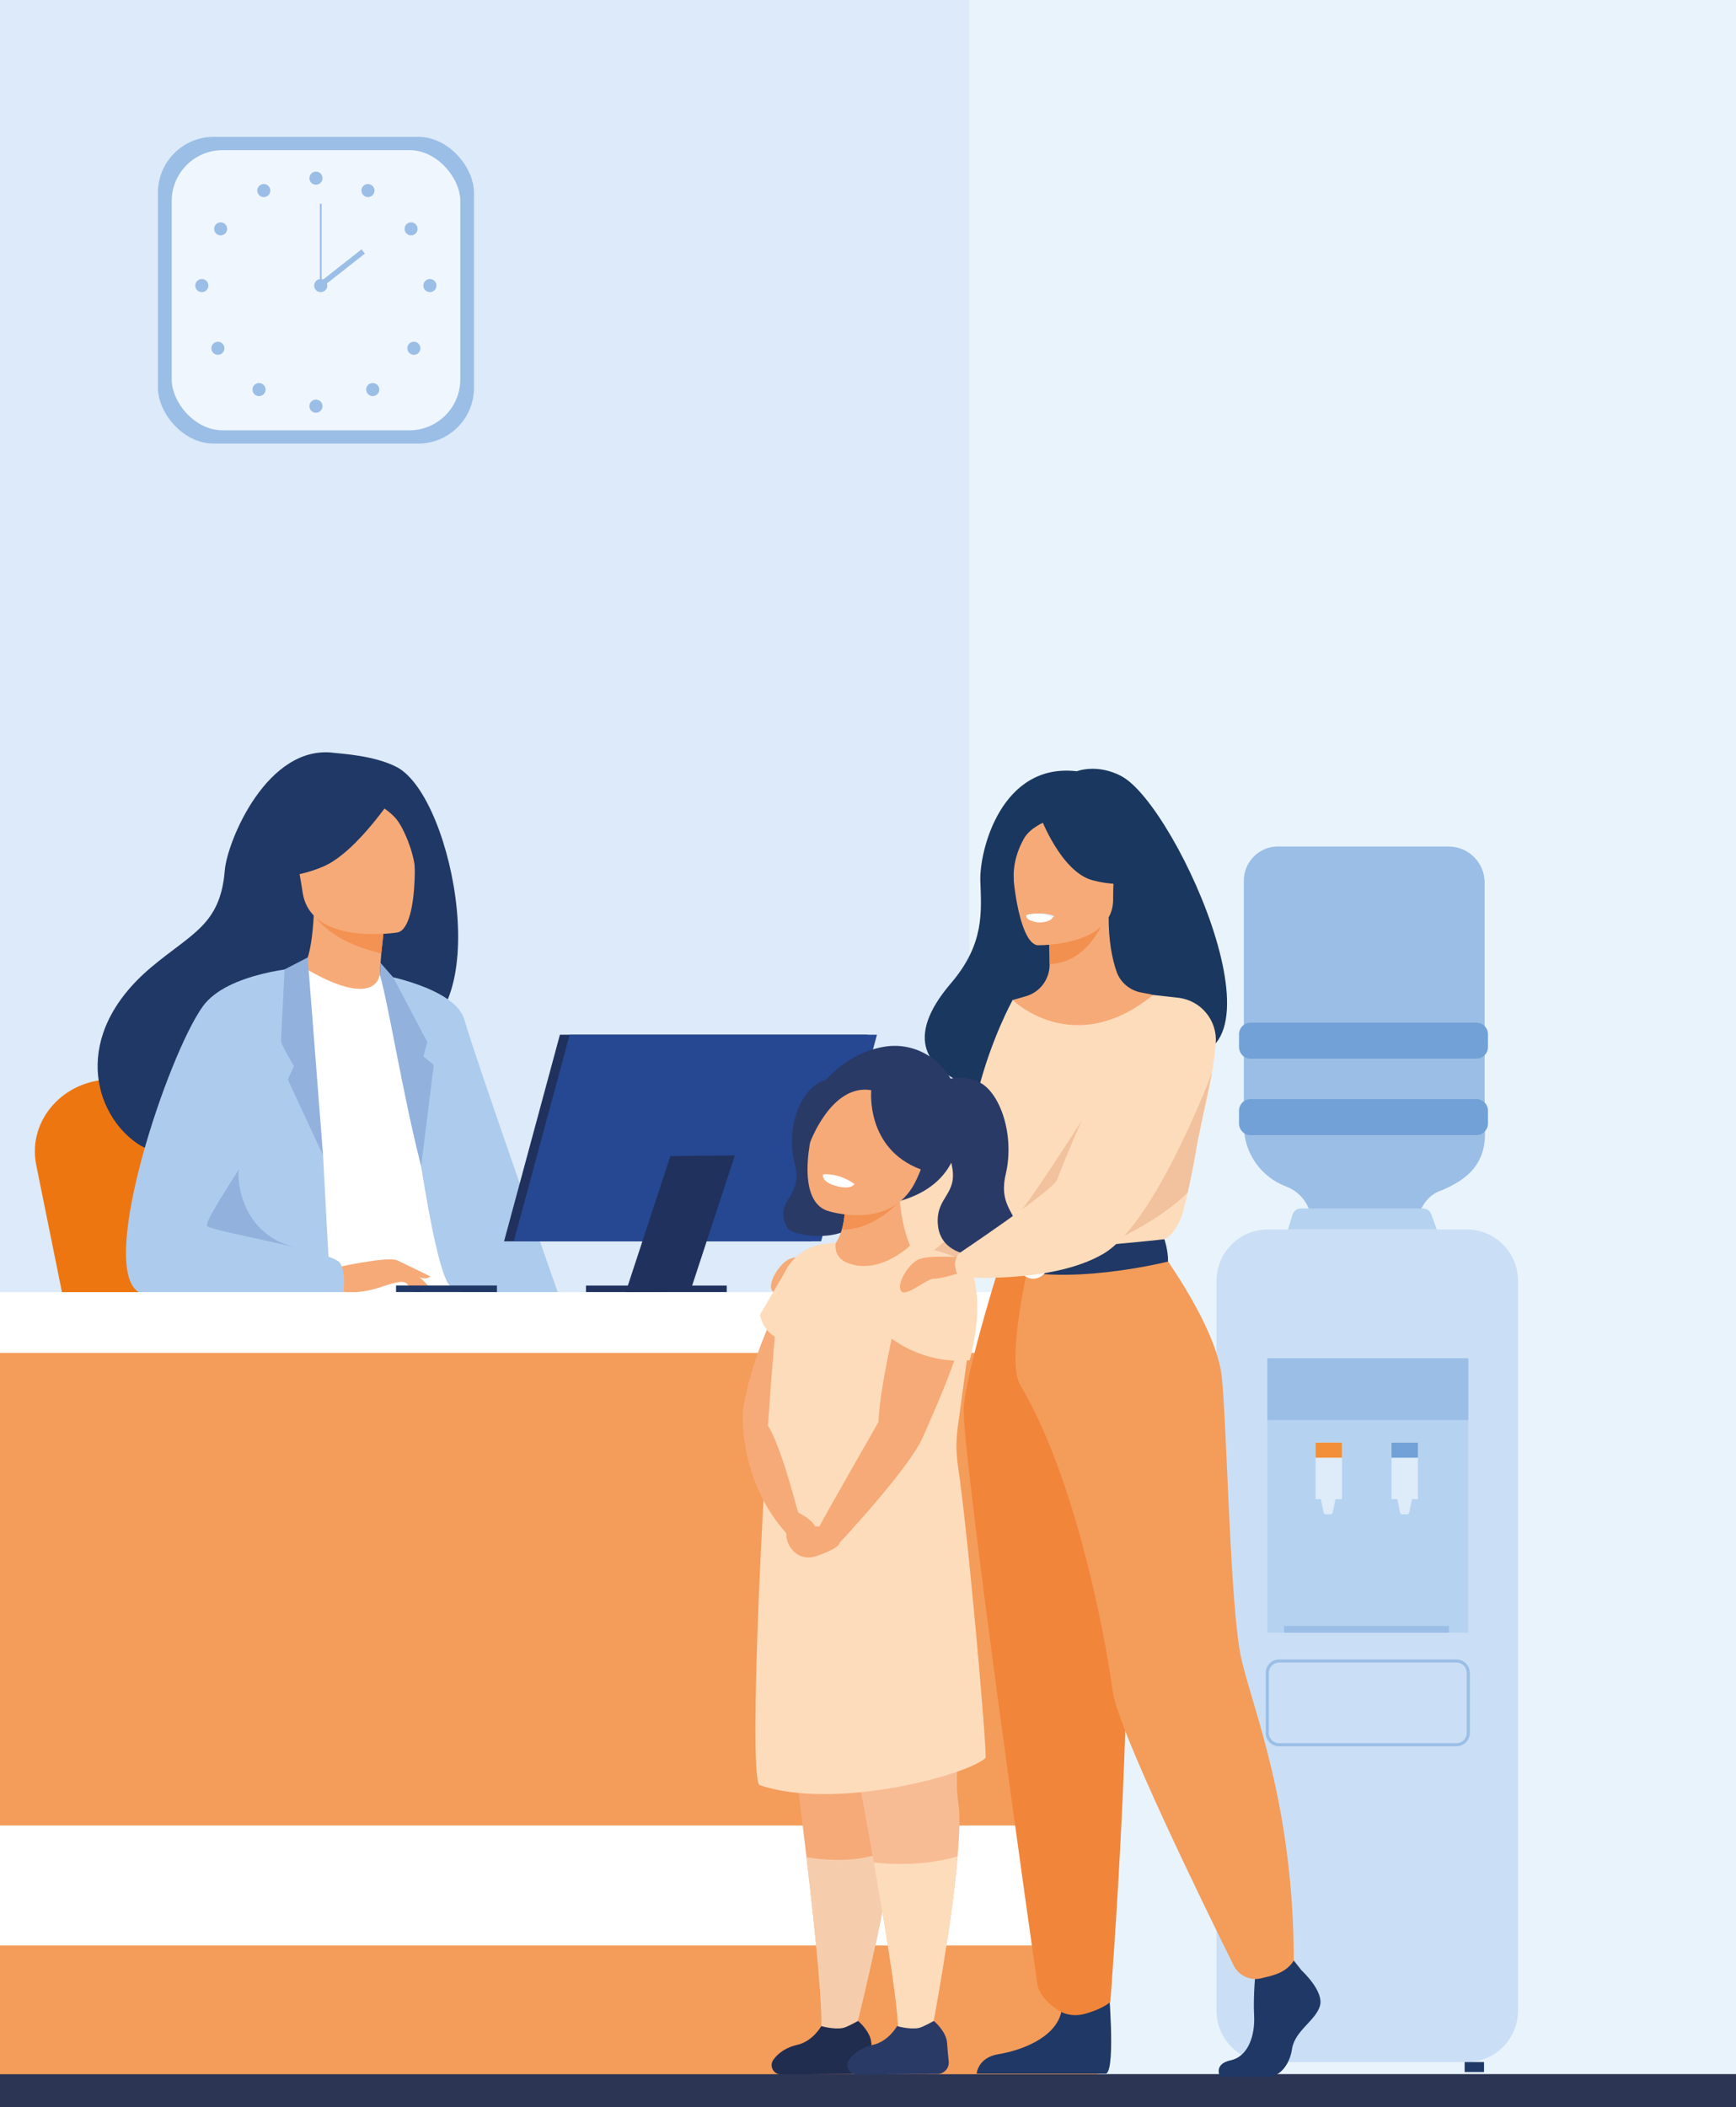 <?xml version="1.0" encoding="UTF-8"?><svg id="Camada_1" xmlns="http://www.w3.org/2000/svg" xmlns:xlink="http://www.w3.org/1999/xlink" viewBox="0 0 225 273"><rect x="0" y="0" width="225" height="273" fill="#808080" stroke="none"/><defs><style>.cls-1{fill:none;}.cls-2{clip-path:url(#clippath);}.cls-3{fill:#f49c5a;}.cls-4{fill:#f8bc95;}.cls-5{fill:#f28f38;}.cls-6{fill:#f2904f;}.cls-7{fill:#f1c29d;}.cls-8{fill:#e9f3fb;}.cls-9{fill:#f6aa78;}.cls-10{fill:#f6cdac;}.cls-11{fill:#fff;}.cls-12{fill:#f39253;}.cls-13{fill:#ee7610;}.cls-14{fill:#f18539;}.cls-15{fill:#eff6fd;}.cls-16{fill:#fddcbb;}.cls-17{fill:#9bbee6;}.cls-18{fill:#b5d3f0;}.cls-19{fill:#b83d38;}.cls-20{fill:#9a2928;}.cls-21{fill:#92b1dd;}.cls-22{fill:#adcbec;}.cls-23{fill:#dceaf9;}.cls-24{fill:#cadff5;}.cls-25{fill:#deebf9;}.cls-26{fill:#203865;}.cls-27{fill:#20315d;}.cls-28{fill:#202d4f;}.cls-29{fill:#1a3760;}.cls-30{fill:#1b2948;}.cls-31{fill:#a1d5d5;}.cls-32{fill:#2a3a67;}.cls-33{fill:#2d3555;}.cls-34{fill:#264791;}.cls-35{fill:#71a1d6;}</style><clipPath id="clippath"><rect class="cls-1" width="225" height="273"/></clipPath></defs><g class="cls-2"><g><path class="cls-8" d="M-185.73,268.72c-1.91,0-5.16-23.21-5.48-25.1-9.44-56.02-9.35-117.41,13.47-170.33C-162.26,37.41-134.92,8.81-102.19-12.12-66-35.26-24.26-45.15,18.29-47.06c48.97-2.19,97.57,4.74,146.4,6.82,50.02,2.13,99.5-5.39,148.35-15.42,43.48-8.93,86.69-19.33,130.62-25.9,42.92-6.64,87.64-10.86,131.07-7.53,35.43,2.72,69.38,12.78,99.34,32.09,27.68,17.84,50.76,42.31,79.97,57.84,16.17,8.6,33.78,13.86,51.98,15.85,17.39,1.9,34.59,.84,51.74,5,26.88,6.53,50.69,21.82,68.14,43.24,33.96,41.7,43.91,101.63,32.07,153.35-4.09,17.87-11,35.29-21.45,50.43H-185.73Z"/><path class="cls-23" d="M125.62-43.23V268.72H-222.4s-49.21-160.98,49.21-247.97C-84.9-57.3,13.1-50.74,125.62-43.23Z"/><g><rect class="cls-17" x="20.47" y="17.73" width="40.96" height="39.74" rx="7.23" ry="7.23"/><rect class="cls-15" x="22.25" y="19.45" width="37.41" height="36.3" rx="6.61" ry="6.61"/><g><g><path class="cls-17" d="M40.1,23.08c0-.47,.38-.85,.85-.85s.85,.38,.85,.85-.38,.85-.85,.85-.85-.38-.85-.85Z"/><path class="cls-17" d="M46.95,24.28c.23-.41,.74-.56,1.15-.33,.41,.23,.56,.74,.33,1.15-.23,.41-.74,.56-1.15,.33-.41-.23-.56-.74-.33-1.15Z"/><path class="cls-17" d="M52.82,28.94c.39-.25,.92-.14,1.17,.25,.25,.39,.14,.92-.25,1.17-.39,.25-.92,.14-1.17-.25-.25-.39-.14-.92,.25-1.17Z"/><path class="cls-17" d="M55.72,36.15c.47,0,.85,.38,.85,.85s-.38,.85-.85,.85-.85-.38-.85-.85,.38-.85,.85-.85Z"/><path class="cls-17" d="M54.24,44.52c.33,.33,.33,.87,0,1.2-.33,.33-.87,.33-1.2,0-.33-.33-.33-.87,0-1.2,.33-.33,.87-.33,1.2,0Z"/><path class="cls-17" d="M48.91,49.87c.33,.33,.33,.87,0,1.2-.33,.33-.87,.33-1.2,0-.33-.33-.33-.87,0-1.2,.33-.33,.87-.33,1.2,0Z"/><path class="cls-17" d="M40.1,52.62c0-.47,.38-.85,.85-.85s.85,.38,.85,.85-.38,.85-.85,.85-.85-.38-.85-.85Z"/></g><g><path class="cls-17" d="M34.93,24.28c-.23-.41-.74-.56-1.15-.33-.41,.23-.56,.74-.33,1.15,.23,.41,.74,.56,1.15,.33,.41-.23,.56-.74,.33-1.15Z"/><path class="cls-17" d="M29.06,28.94c-.39-.25-.92-.14-1.17,.25-.25,.39-.14,.92,.25,1.17,.39,.25,.92,.14,1.17-.25,.25-.39,.14-.92-.25-1.17Z"/><path class="cls-17" d="M26.16,36.15c-.47,0-.85,.38-.85,.85s.38,.85,.85,.85,.85-.38,.85-.85-.38-.85-.85-.85Z"/><path class="cls-17" d="M27.64,44.52c-.33,.33-.33,.87,0,1.2,.33,.33,.87,.33,1.2,0,.33-.33,.33-.87,0-1.2-.33-.33-.87-.33-1.2,0Z"/><path class="cls-17" d="M32.97,49.87c-.33,.33-.33,.87,0,1.2,.33,.33,.87,.33,1.2,0,.33-.33,.33-.87,0-1.2-.33-.33-.87-.33-1.2,0Z"/></g></g><g><path class="cls-17" d="M40.72,37c0-.47,.38-.85,.85-.85s.85,.38,.85,.85-.38,.85-.85,.85-.85-.38-.85-.85Z"/><rect class="cls-17" x="41.46" y="26.4" width=".23" height="10.6"/><rect class="cls-17" x="40.7" y="34.43" width="7.14" height=".7" transform="translate(-12.03 34.78) rotate(-38.15)"/></g></g><g><g><g><path class="cls-13" d="M59.07,251.13h.09c.73-.02,1.3-.62,1.23-1.31l-4.9-48.92-4.27,.38,7.03,49.18c.05,.38,.41,.67,.82,.66Z"/><path class="cls-13" d="M11.91,251.13h-.09c-.73-.02-1.3-.62-1.23-1.31l4.9-48.92,4.27,.38-7.03,49.18c-.05,.38-.41,.67-.82,.66Z"/><path class="cls-13" d="M93.63,251.13h.09c.73-.02,1.3-.62,1.23-1.31l-4.9-48.92-4.27,.38,7.03,49.18c.05,.38,.41,.67,.82,.66Z"/><path class="cls-13" d="M13.37,193.79l-8.69-42.94c-1.12-5.81,3.7-11.13,9.96-10.99l16.77,.38c5.78,.13,10.81,4,12.42,9.56l12.72,43.98H13.37Z"/><path class="cls-13" d="M18.63,193.79l-8.69-42.94c-1.12-5.81,3.7-11.13,9.96-10.99l16.77,.38c5.78,.13,10.81,4,12.42,9.56l12.72,43.98H18.63Z"/><path class="cls-13" d="M17.28,193.79h63.36c2.16,0,3.92,1.75,3.92,3.92v3.92H17.28c-2.16,0-3.92-1.75-3.92-3.92h0c0-2.16,1.75-3.92,3.92-3.92Z" transform="translate(97.92 395.42) rotate(-180)"/><rect class="cls-13" x="44.97" y="193.79" width="46.2" height="7.83" rx="3.92" ry="3.92" transform="translate(136.13 395.42) rotate(-180)"/></g><g><path class="cls-31" d="M50.99,149.68l7.05,17.83s6.79,8,12.25,5.42l-17.27-33.53-2.03,10.28Z"/><path class="cls-9" d="M98.87,247.65c-.2,1.97,2.54,2.48,5.72,2.67,3.18,.19,2.21,.83,6.56,1.67,4.35,.84,6.11-.34,6.43-.92,.29-.52-1.73-1.36-3.88-2.3-.27-.12-.54-.24-.81-.36-2.42-1.09-3.76-3.29-5.63-5.33-1.77-1.93-3.41-8.08-3.41-8.08l-5.91-1.33s1.6,5.53,2.16,7.89c.32,1.39-.19,2.93-.65,4.11-.25,.64-.5,1.29-.57,1.99Z"/><path class="cls-30" d="M104.58,250.32c3.18,.19,2.21,.83,6.56,1.67,4.35,.84,6.11-.34,6.43-.92,.29-.52-1.73-1.36-3.88-2.3l-.03,.04s-3.08,1.01-6.6,0c-2.87-.81-5.64-2.57-7.62-3.14-.25,.64-.5,1.29-.57,1.99-.2,1.97,2.54,2.48,5.72,2.67Z"/><path class="cls-20" d="M89.92,179.19c-3.18-2.23-23.81-12.03-34.54-13.18l-12.27-4.48s-10.1,14.96-10.18,26.4c-.04,5.34,2.42,5.87,2.42,5.87,0,0,38.03,.28,39.7,.45,2.73,.28,6.33,7.08,7.23,13.27,.9,6.19,16.76,31.37,16.76,31.37,0,0,3.31,1.06,4.84,.97,1.64-.1,2.41-.65,2.41-.65,0,0-9.19-54.99-16.36-60.02Z"/><path class="cls-9" d="M89.03,247.65c-.2,1.97,2.54,2.48,5.72,2.67,3.18,.19,2.21,.83,6.56,1.67,4.35,.84,6.11-.34,6.43-.92,.29-.52-1.73-1.36-3.88-2.3-.27-.12-.54-.24-.81-.36-2.42-1.09-3.76-3.29-5.63-5.33-1.77-1.93-3.41-8.08-3.41-8.08l-5.91-1.33s1.6,5.53,2.16,7.89c.32,1.39-.19,2.93-.65,4.11-.25,.64-.5,1.29-.57,1.99Z"/><path class="cls-26" d="M94.75,250.32c3.18,.19,2.21,.83,6.56,1.67,4.35,.84,6.11-.34,6.43-.92,.29-.52-1.73-1.36-3.88-2.3l-.03,.04s-3.08,1.01-6.6,0c-2.87-.81-5.64-2.57-7.62-3.14-.25,.64-.5,1.29-.57,1.99-.2,1.97,2.54,2.48,5.72,2.67Z"/><path class="cls-19" d="M79.99,179.19c-2.76-1.94-9.71-2.82-19.81-6.11-2.43-.79-11.8-5.31-12.42-7.79l4.62-2.13-19.2-1.63s-4.86,9.41-4.94,20.86c-.04,5.34,4.68,11.41,4.68,11.41,0,0,30.53,.28,32.19,.45,2.73,.28,6.33,7.08,7.23,13.27,.9,6.19,16.76,31.37,16.76,31.37,0,0,3.31,1.06,4.84,.97,1.64-.1,2.41-.65,2.41-.65,0,0-9.19-54.99-16.36-60.02Z"/><path class="cls-26" d="M51.45,99.39c-2.93-1.54-7.39-1.75-8.12-1.85-8.67-1.17-13.89,11.43-14.2,15.25-.57,7.04-4.29,8.11-9.53,12.52-10.51,8.84-7.43,19.1-1.68,22.92,3.45,2.29,9.52,0,9.52,0,.09,.06,16.62-9.24,24.76-13.73,12.22-1.74,6.7-31.19-.77-35.12Z"/><path class="cls-9" d="M49.64,130.17s-3.85,1.79-6.66,.86c-2.64-.87-4.97-4.85-4.93-4.85,1.15-.17,2.31-1.3,2.64-8l.51,.13,8.54,2.16s-.34,2.7-.48,5.26c-.12,2.15-.09,4.19,.39,4.45Z"/><path class="cls-12" d="M49.73,120.46s0,.56-.32,3.07c-4.83-1.22-6.96-2.82-8.46-4.65l8.78,1.58Z"/><path class="cls-9" d="M51.55,120.8s-11.29,1.84-12.33-5.21c-1.04-7.05-3.19-11.56,3.97-13.03,7.17-1.47,8.96,1.01,9.88,3.28,.92,2.27,1.38,14.3-1.53,14.96Z"/><path class="cls-26" d="M51.56,102.27s-5.13,8.09-9.7,10.01c-4.58,1.92-6.83,.94-6.83,.94,0,0,2.08-3.16,2.62-7.4,.16-1.25,.97-2.32,2.14-2.79,3.28-1.32,9.64-3.39,11.76-.77Z"/><path class="cls-26" d="M47.06,103.05s3.01,1.54,4.24,2.98c1.19,1.39,2.57,5.17,2.48,6.87,0,0,1.48-8.14-1.61-10.94-3.27-2.97-5.11,1.08-5.11,1.08Z"/><path class="cls-11" d="M58.67,147.39c-.34,22.95,8.12,16.53,5.61,18.71-.6,.52-3.08,4.43-12.42,4.89-7.04,.35-19.74-2.97-20.22-4.27-1.62-4.5-.48-5.9-1.83-12.79-.14-.73-.32-1.53-.52-2.39-1.13-4.73-2.23-6.34,1.78-13.94,3.63-6.89,7.91-12.48,8.24-12.28,9.59,5.69,9.91,.92,9.91,.92,0,0,9.61,9.96,9.44,21.16Z"/><path class="cls-22" d="M49.23,126.24s9.81,1.66,10.97,5.91c1.16,4.25,12.48,36.38,12.48,36.38,0,0-12.07,.33-14.39-1.99s-5.51-28.09-5.51-28.09l-3.55-12.21Z"/><path class="cls-9" d="M51.86,165.24s1.45,1.88,1.93,2.1c.48,.22,.78,.17,.78,.17l-.98-1.76-1.74-.5Z"/><path class="cls-9" d="M51.53,163.3l4.23,2.05s-.18,.29-.7,.27c-.52-.02-1.83-.5-1.83-.5l-1.69-1.82Z"/><path class="cls-21" d="M49.32,124.74l-.09,1.5c1.11,3.83,3,15.68,5.35,24.85l1.64-13.12-1.35-1.1,.51-1.86-4.42-8.39-1.64-1.87Z"/><path class="cls-22" d="M43.89,187.45c-15.13,5.06-21.78,1.96-21.78,1.96l2.47-14.63,1.35-7.98,2.9-17.12,4.94-16.28,4.33-2.62,3.77,18.9,.99,18.59,.05,.89,.97,18.29Z"/><path class="cls-21" d="M30.98,151.46c-.25,.4-.26,8.18,7.06,10.08,7.33,1.9-10.73,3.76-10.73,3.76,0,0-5.82-4.47-5.74-5.57,.08-1.1,9.41-8.27,9.41-8.27Z"/><path class="cls-21" d="M42.91,169.16c-3.11,1.58-10.81,5.12-18.33,5.62l1.35-7.98,16.93,1.46,.05,.89Z"/><path class="cls-9" d="M43.46,164.23s6.94-1.55,8.06-.93c1.12,.62,3.86,2.86,4.2,3.64,.34,.78-2.49-.59-3.42-.84-.6-.16-2.17,.39-2.95,.65-3.28,1.09-5.28,.53-5.28,.53l-.61-3.05Z"/><path class="cls-22" d="M39.32,125.32s-9.83,.57-13.05,5.08c-4.54,6.34-13.56,33.34-8.39,36.94,5.82,4.06,26.47,1.06,26.47,1.06,0,0,.69-3.21-.27-4.77-.96-1.55-16.5-4.06-17.22-4.78-.72-.72,8.97-13.99,8.97-16.14s3.49-17.39,3.49-17.39Z"/><path class="cls-21" d="M39.88,124.05l1.99,25.63-4.56-9.81,.78-1.75s-1.67-2.87-1.67-3.21,.47-9.32,.47-9.32l2.98-1.54Z"/></g></g><rect class="cls-26" x="51.33" y="166.54" width="13.08" height=".85"/><g><polygon class="cls-27" points="105.17 160.82 65.33 160.82 72.57 134.05 112.4 134.05 105.17 160.82"/><polygon class="cls-34" points="106.42 160.82 66.59 160.82 73.83 134.05 113.66 134.05 106.42 160.82"/><polygon class="cls-27" points="89.46 167.31 81.1 167.39 86.89 149.77 95.24 149.69 89.46 167.31"/><rect class="cls-27" x="75.95" y="166.55" width="18.24" height=".84"/></g></g><g><rect class="cls-3" x="-82.86" y="172.84" width="225.13" height="96.23"/><rect class="cls-11" x="-90.1" y="167.4" width="239.61" height="7.87"/><rect class="cls-11" x="-82.86" y="236.5" width="225.13" height="15.54"/></g><g><path class="cls-17" d="M165.65,109.66c-2.45,0-4.44,1.99-4.44,4.44v31.69c0,3.64,2.29,6.74,5.51,7.94,1.85,.69,3.12,2.43,3.28,4.4h13.64s.59-3.05,3.09-3.87h0c3.33-1.38,6.15-3.46,5.69-8.41v-31.51c0-2.58-2.09-4.67-4.67-4.67h-22.1Z"/><path class="cls-35" d="M162.09,132.49h29.26c.83,0,1.5,.67,1.5,1.5v1.67c0,.83-.67,1.5-1.5,1.5h-29.26c-.83,0-1.5-.67-1.5-1.5v-1.67c0-.83,.67-1.5,1.5-1.5Z"/><path class="cls-35" d="M162.09,142.39h29.26c.83,0,1.5,.67,1.5,1.5v1.67c0,.83-.67,1.5-1.5,1.5h-29.26c-.83,0-1.5-.67-1.5-1.5v-1.67c0-.83,.67-1.5,1.5-1.5Z"/><path class="cls-18" d="M186.21,159.28h-19.27l.57-1.9c.15-.48,.59-.82,1.1-.82h15.82c.48,0,.92,.3,1.08,.76l.7,1.95Z"/><path class="cls-24" d="M164.33,159.28h25.76c3.68,0,6.66,2.98,6.66,6.66v94.55c0,3.68-2.98,6.66-6.66,6.66h-25.76c-3.68,0-6.66-2.98-6.66-6.66v-94.55c0-3.68,2.98-6.66,6.66-6.66Z"/><rect class="cls-18" x="164.25" y="175.97" width="26.05" height="35.55"/><rect class="cls-17" x="164.25" y="175.97" width="26.05" height="8"/><g><rect class="cls-25" x="180.35" y="186.9" width="3.42" height="7.32"/><rect class="cls-35" x="180.35" y="186.9" width="3.42" height="1.95"/></g><g><rect class="cls-25" x="170.51" y="186.9" width="3.42" height="7.32"/><rect class="cls-5" x="170.51" y="186.9" width="3.42" height="1.95"/></g><path class="cls-25" d="M171.21,194.27l.34,1.68c.03,.14,.15,.24,.29,.24h.6c.14,0,.26-.1,.29-.24l.35-1.68c.04-.18-.1-.36-.29-.36h-1.29c-.19,0-.33,.17-.29,.36Z"/><path class="cls-25" d="M181.12,194.27l.34,1.68c.03,.14,.15,.24,.29,.24h.6c.14,0,.26-.1,.29-.24l.35-1.68c.04-.18-.1-.36-.29-.36h-1.29c-.19,0-.33,.17-.29,.36Z"/><rect class="cls-17" x="166.42" y="210.64" width="21.37" height=".88"/><path class="cls-17" d="M188.77,226.24h-22.99c-.96,0-1.73-.78-1.73-1.73v-7.79c0-.96,.78-1.73,1.73-1.73h22.99c.96,0,1.73,.78,1.73,1.73v7.79c0,.96-.78,1.73-1.73,1.73Zm-22.99-10.85c-.73,0-1.33,.6-1.33,1.33v7.79c0,.73,.6,1.33,1.33,1.33h22.99c.73,0,1.33-.59,1.33-1.33v-7.79c0-.73-.6-1.33-1.33-1.33h-22.99Z"/><rect class="cls-26" x="162.69" y="267.15" width="2.51" height="1.29"/><rect class="cls-26" x="189.83" y="267.15" width="2.51" height="1.29"/></g><rect class="cls-33" x="-239.02" y="268.72" width="1195.76" height="4.4" rx="2.2" ry="2.2"/></g><g><g><path class="cls-9" d="M107.73,162.75c-.23,.18-4.34-.35-5.66,.49-1.32,.83-2.59,3.15-2,3.97,.59,.83,3.4-1.65,4.23-1.61,.83,.04,3.2-.69,3.2-.69l.23-2.16Z"/><path class="cls-16" d="M106.48,162.43s-.43,.75-.42,1.4c.01,1.1,.42,1.62,.42,1.62,0,0,4.97,.4,10.31-.37,2.97-.43,6.06-1.22,8.48-2.64,3.28-1.93,6.34-8.81,8.61-15.37,2.41-6.96,3.94-13.57,3.94-13.57-1.12-2.71-4.08-4.34-6.57-3.94-1.36,.22-4.57,1.27-5.29,2.22-1.11,1.46-4.25,14.78-6.71,21.08-.54,1.38-12.77,9.57-12.77,9.57Z"/><path class="cls-7" d="M116.79,165.07c2.97-.43,6.06-1.22,8.48-2.64,3.28-1.93,6.34-8.81,8.61-15.37,.04-4.74,.04-8.65,.04-8.65l-5.38,2.23c-.17,.33-1.9,16.6-5.78,19.91-3.3,2.81-5.4,4.18-5.96,4.53Z"/><path class="cls-29" d="M145.33,100.54c-3.2-1.66-5.76-.62-5.76-.62-9.79-1.15-12.64,10.26-12.51,14.19,.13,3.93,.58,8.14-3.79,13.25-12.62,14.74,13.81,15.39,13.81,15.39,.22-11.77,14.34-7.48,13.72-6.28,18.09,4.34,1.8-32.15-5.47-35.92Z"/><path class="cls-26" d="M168.69,255.27s2.96,2.7,2.38,4.62c-.58,1.92-3.25,3.2-3.61,5.55s-1.81,3.63-3.11,3.63h-6.2s-.96-1.65,1.35-2.15c2.31-.5,3.18-3.26,3.04-5.82-.14-2.56,.22-5.98,.22-5.98l4.91-1.14,1.01,1.28Z"/><path class="cls-26" d="M143.61,256.42s1.06,11.59-.24,12.23h-16.79s.15-2.09,2.82-2.52c2.67-.43,7.37-1.99,8.16-5.48,.79-3.49,6.04-4.23,6.04-4.23Z"/><path class="cls-9" d="M155.48,174.25c-3.43-7.68-5.52-9.89-5.12-12.27,.3-1.77-.91-33.08-.91-33.08-.41-.13-1.22-.24-1.67-.34-1.4-.31-2.57-1.3-3.05-2.65-.58-1.63-1.05-4.04-1.04-7.06l-.44,.09-7.38,1.46s.17,2.32,.17,4.51c0,.02,0,.04,0,.05,0,1.9-1.24,3.58-3.06,4.1-.93,.27-1.74,.5-1.74,.5,0,0-2.71,7.73-3.23,15.68-.52,7.95,4.93,11.4-.04,27.27-5.07,16.22,29.39,5.99,27.5,1.75Z"/><path class="cls-6" d="M135.88,120.39s.17,2.32,.17,4.51c4.13-.12,6.31-3.88,7.2-5.97l-7.38,1.46Z"/><path class="cls-9" d="M134.5,122.46s9.77,.16,9.77-5.92c0-6.08,1.27-10.16-4.96-10.52-6.24-.36-7.45,1.96-7.95,3.99-.5,2.03,.6,12.26,3.14,12.45Z"/><path class="cls-29" d="M134.86,105.86s2.67,7.14,6.78,8.19c4.1,1.06,5.88-.04,5.88-.04,0,0-3.15-2.5-3.8-6.87,0,0-6.84-4.68-8.86-1.28Z"/><path class="cls-29" d="M135.52,106.44s-1.98,.74-2.8,2.19c-.8,1.41-1.48,3.29-1.32,5.59,0,0-2.01-4.85,.25-7.6,2.4-2.91,3.87-.18,3.87-.18Z"/><path class="cls-8" d="M136.62,118.68s-.67,.89-2.02,.82c-1.09-.05-1.5-.99-1.5-.99,0,0,1.99-.48,3.53,.17Z"/><path class="cls-16" d="M129.41,160.56l9.69,2.89,3.07-.75,8.74-2.14s1.13-.38,2.13-2.69c.19-.44,.53-1.77,.89-3.34,.39-1.75,.8-3.8,1.04-5.25,.34-2.13,1.02-4.78,1.61-7.64h0c.43-2.09,.82-4.29,.99-6.48,.23-2.96-1.92-5.57-4.88-5.9l-3.24-.36c-10.29,8.4-18.2,.66-18.2,.66,0,0-2.71,4.82-4.48,11.75-1.77,6.93,2.64,19.25,2.64,19.25Z"/><path class="cls-14" d="M130.02,162.43s-4.8,14.94-5.11,20.02c-.31,5.09,9.17,72.24,9.55,74.59,.36,2.21,3.1,3.62,3.1,3.62,0,0,1.26,.74,3.06,.24,2.5-.71,3.29-1.55,3.29-1.55,0,0,3.74-47.9,1.42-65.01-2.31-17.11-2.34-31.91-2.34-31.91h-12.98Z"/><path class="cls-3" d="M150.36,161.98s7.32,9.82,8,16.46c.68,6.64,1.07,29.96,2.52,36.43,1.45,6.47,6.8,18.93,6.8,39.12,0,0-.56,1.16-2.27,1.77-.55,.2-1.28,.39-2,.55-1.41,.32-2.86-.37-3.51-1.67-3.61-7.27-15.11-30.72-15.7-35.59-.42-3.44-4.05-26.25-11.97-39.62-1.9-3.21,1.17-15.99,1.17-15.99l16.96-1.47Z"/><path class="cls-11" d="M136.41,118.85s-.17,.72-1.95,.61c0,0-1.5-.09-1.45-.88,0,0,1.45-.56,3.4,.27Z"/><path class="cls-26" d="M129.26,160.12s1.93,1.52,5.75,1.6c4.57,.09,15.9-1.17,15.9-1.17,0,0,.5,1.41,.48,2.89,0,0-13.83,3.49-21.85,.51,0,0-1.03-1.95-.28-3.84Z"/><path class="cls-11" d="M133.91,165.66c-1.15,0-2.09-1.06-2.09-2.36s.94-2.36,2.09-2.36,2.09,1.06,2.09,2.36-.94,2.36-2.09,2.36Zm0-4.03c-.77,0-1.39,.75-1.39,1.67s.63,1.67,1.39,1.67,1.39-.75,1.39-1.67-.63-1.67-1.39-1.67Z"/><path class="cls-7" d="M145.7,160.12c3.74-1.91,6.38-3.8,8.23-5.6,.39-1.75,.8-3.8,1.04-5.25,.34-2.13,1.52-7.4,2.11-10.26l-15.56,22.42s-.7,1.19,4.19-1.31Z"/><path class="cls-7" d="M140.19,145.18s-6.92,10.99-8.93,12.96c-2.01,1.98,8.19-1.57,8.19-1.57l.74-11.39Z"/></g><g><path class="cls-9" d="M115.93,234.34c.14,1.25,.02,3.16-.26,5.4-1.11,8.89-4.73,23.08-4.73,23.08l-4.54,.55c.33-2.51-.61-12.12-1.87-22.77-1.89-16.07-4.49-34.5-4.49-34.5,0,0,9.87-8.16,15.69-5.91,5.82,2.26-.49,27.92,.19,34.15Z"/><path class="cls-10" d="M115.66,239.74c-1.11,8.89-4.73,23.08-4.73,23.08l-4.54,.55c.33-2.51-.61-12.12-1.87-22.77,1.61,.28,5.99,.85,9.66-.53,.56-.21,1.05-.31,1.47-.33Z"/><path class="cls-32" d="M111.51,140.13s-2.39-1.15-5.07,0c-2.68,1.15-4.64,6.03-3.44,10.6,1.2,4.56-2.86,4.64-.98,8.3,.67,1.3,9.49,2.4,9.79-2.65,.19-3.13-2.65-3.29-1.82-6.69,.83-3.4,1.52-9.56,1.52-9.56Z"/><path class="cls-4" d="M124.18,233.37c.27,1.54,.19,4.11-.06,7.11-.77,9.06-3.23,22.01-3.23,22.01l-4.49,1.04c.17-2.48-1.29-11.8-3.14-22.23-2.87-16.22-6.67-35.13-6.67-35.13,0,0,9.35-8.76,15.3-6.86,5.94,1.89,1.23,27.9,2.3,34.07Z"/><path class="cls-28" d="M106.45,262.48s-1.08,1.98-3.13,2.44c-1.29,.29-2.4,.97-3.08,1.92-.58,.8,0,1.92,.98,1.92l10.44-.06c.89,0,1.58-.78,1.48-1.66-.08-.77-.17-1.67-.21-2.36-.09-1.51-1.72-2.86-1.72-2.86,0,0-1.43,.82-1.99,.92-1.2,.21-2.77-.25-2.77-.25Z"/><path class="cls-9" d="M104.46,161.93s-6.82,11.5-8.19,20.87c0,0,3.32,4.48,4.67,1.33,1.35-3.14,11.03-19.96,3.53-22.2Z"/><path class="cls-32" d="M105.76,141.52c.07-.12,3.12-4.95,8.83-5.91,4.62-.78,8.95,2.48,9.66,7.12,.71,4.65-.01,10.69-7.61,12.86l-10.88-14.07Z"/><path class="cls-9" d="M107.16,162.26l8.59,5.1,2.17-6.05s-1-2.2-1.29-5.73c-.12-1.48-.12-3.2,.14-5.08l-7.47,3.25s.13,.68,.18,1.68c.06,1.08,.02,2.52-.37,3.86-.34,1.16-.93,2.24-1.96,2.97Z"/><path class="cls-12" d="M109.12,159.29c4.12,.15,7.52-3.7,7.52-3.7l-7.15-.16c.06,1.08,.02,2.52-.37,3.86Z"/><path class="cls-9" d="M107.27,156.87s8.07,2.69,11.32-3.66c3.5-6.85,.48-12.2-2.29-12.72-5.51-1.04-8.88,.87-10,3.05-1.12,2.18-3.49,11.89,.97,13.33Z"/><path class="cls-11" d="M110.75,153.4s-.4,.83-2.53,.21c0,0-1.79-.51-1.53-1.46,0,0,1.91-.29,4.06,1.25Z"/><path class="cls-16" d="M127.73,227.75c-2.33,2.23-19.56,6.84-29.27,3.52-1.74-.59,1.04-54.28,2.7-64.65,.46-2.84,2.71-5.05,5.57-5.44,.48-.07,1-.13,1.57-.18-.12,1.28,.32,2.47,2.54,2.91,2.96,.58,5.75-1.29,7.19-2.58,2.31,.48,3.66,.66,5.5,1.43,2.02,.84,3.22,2.94,2.92,5.1l-.56,4.09-1.77,13.04c-.22,1.64-.21,3.3,.04,4.93,.75,4.96,1.95,17.03,2.75,26.22,.56,6.46,.93,11.49,.82,11.61Z"/><path class="cls-32" d="M112.92,141.25s-.76,7.57,6.42,10.25c2.86,1.07,4.34-10.5-1.63-12.81-5.97-2.31-11.85,.43-12.56,4.47-.7,4.04-.17,4.88-.17,4.88,0,0,2.79-7.68,7.93-6.8Z"/><path class="cls-9" d="M117.28,166.01s-3.29,13.03-3.42,18.21c0,0-7.23,12.63-7.65,13.52-.42,.9,2.61,2.13,2.61,2.13,0,0,9.07-9.67,10.82-13.74s7.95-17.28,5.47-21.23c-2.48-3.95-7.82,1.1-7.82,1.1Z"/><path class="cls-9" d="M96.27,182.8s-.65,8.88,5.67,15.87c0,0,1.72-2.08,1.51-2.72-.22-.64-2.69-10.54-4.5-11.94-1.81-1.41-2.68-1.2-2.68-1.2Z"/><path class="cls-9" d="M106.21,197.75s-4.04-.03-4.27,.92c-.23,.95,1.04,3.93,4,2.89,2.96-1.04,2.88-1.68,2.88-1.68l-2.61-2.13Z"/><path class="cls-9" d="M103.44,195.95s3.25,1.5,2.14,3.1c-1.1,1.6-3.31,.64-3.65-.38-.34-1.02,1.51-2.72,1.51-2.72Z"/><path class="cls-16" d="M114.9,172.89s4.24,3.94,10.78,3.33c0,0,3.22-11.42-1.94-12.82-5.17-1.4-9.43,5.36-8.83,9.49Z"/><path class="cls-16" d="M102.24,163.94l-3.74,6.39s.48,2.96,3.28,3.26c2.8,.3,.46-9.65,.46-9.65Z"/><path class="cls-32" d="M121.84,140.2s2.39-1.29,5.07,0c2.68,1.29,4.64,6.79,3.44,11.93-1.2,5.14,2.86,5.23,.98,9.35-.67,1.46-9.49,2.71-9.79-2.99-.19-3.53,2.65-3.7,1.82-7.53-.83-3.83-1.52-10.76-1.52-10.76Z"/><path class="cls-16" d="M124.11,240.48c-.77,9.06-3.23,22.01-3.23,22.01l-4.49,1.04c.17-2.48-1.29-11.8-3.14-22.23,2.39,.25,6.8,.44,10.86-.81Z"/><path class="cls-32" d="M116.27,262.48s-1.08,1.98-3.13,2.44c-1.29,.29-2.4,.97-3.08,1.92-.58,.8,0,1.92,.98,1.92l10.44-.06c.89,0,1.58-.78,1.48-1.66-.08-.77-.17-1.67-.21-2.36-.09-1.51-1.72-2.86-1.72-2.86,0,0-1.43,.82-1.99,.92-1.2,.21-2.77-.25-2.77-.25Z"/></g><path class="cls-9" d="M124.45,162.81c-.23,.18-4.34-.35-5.66,.49-1.32,.83-2.59,3.15-2,3.97,.59,.83,3.4-1.65,4.23-1.61,.83,.04,3.2-.69,3.2-.69l.23-2.16Z"/><path class="cls-16" d="M157.07,139.02s-7.3,19.43-14.06,23.41c-6.77,3.98-18.79,3.02-18.79,3.02,0,0-.35-.53-.44-1.67-.05-.56,.44-1.35,.44-1.35,0,0,12.23-8.18,12.77-9.57,2.46-6.3,6.03-14.37,7.52-15.45,1.49-1.07,10.9-2.44,12.57,1.6Z"/></g></g></svg>